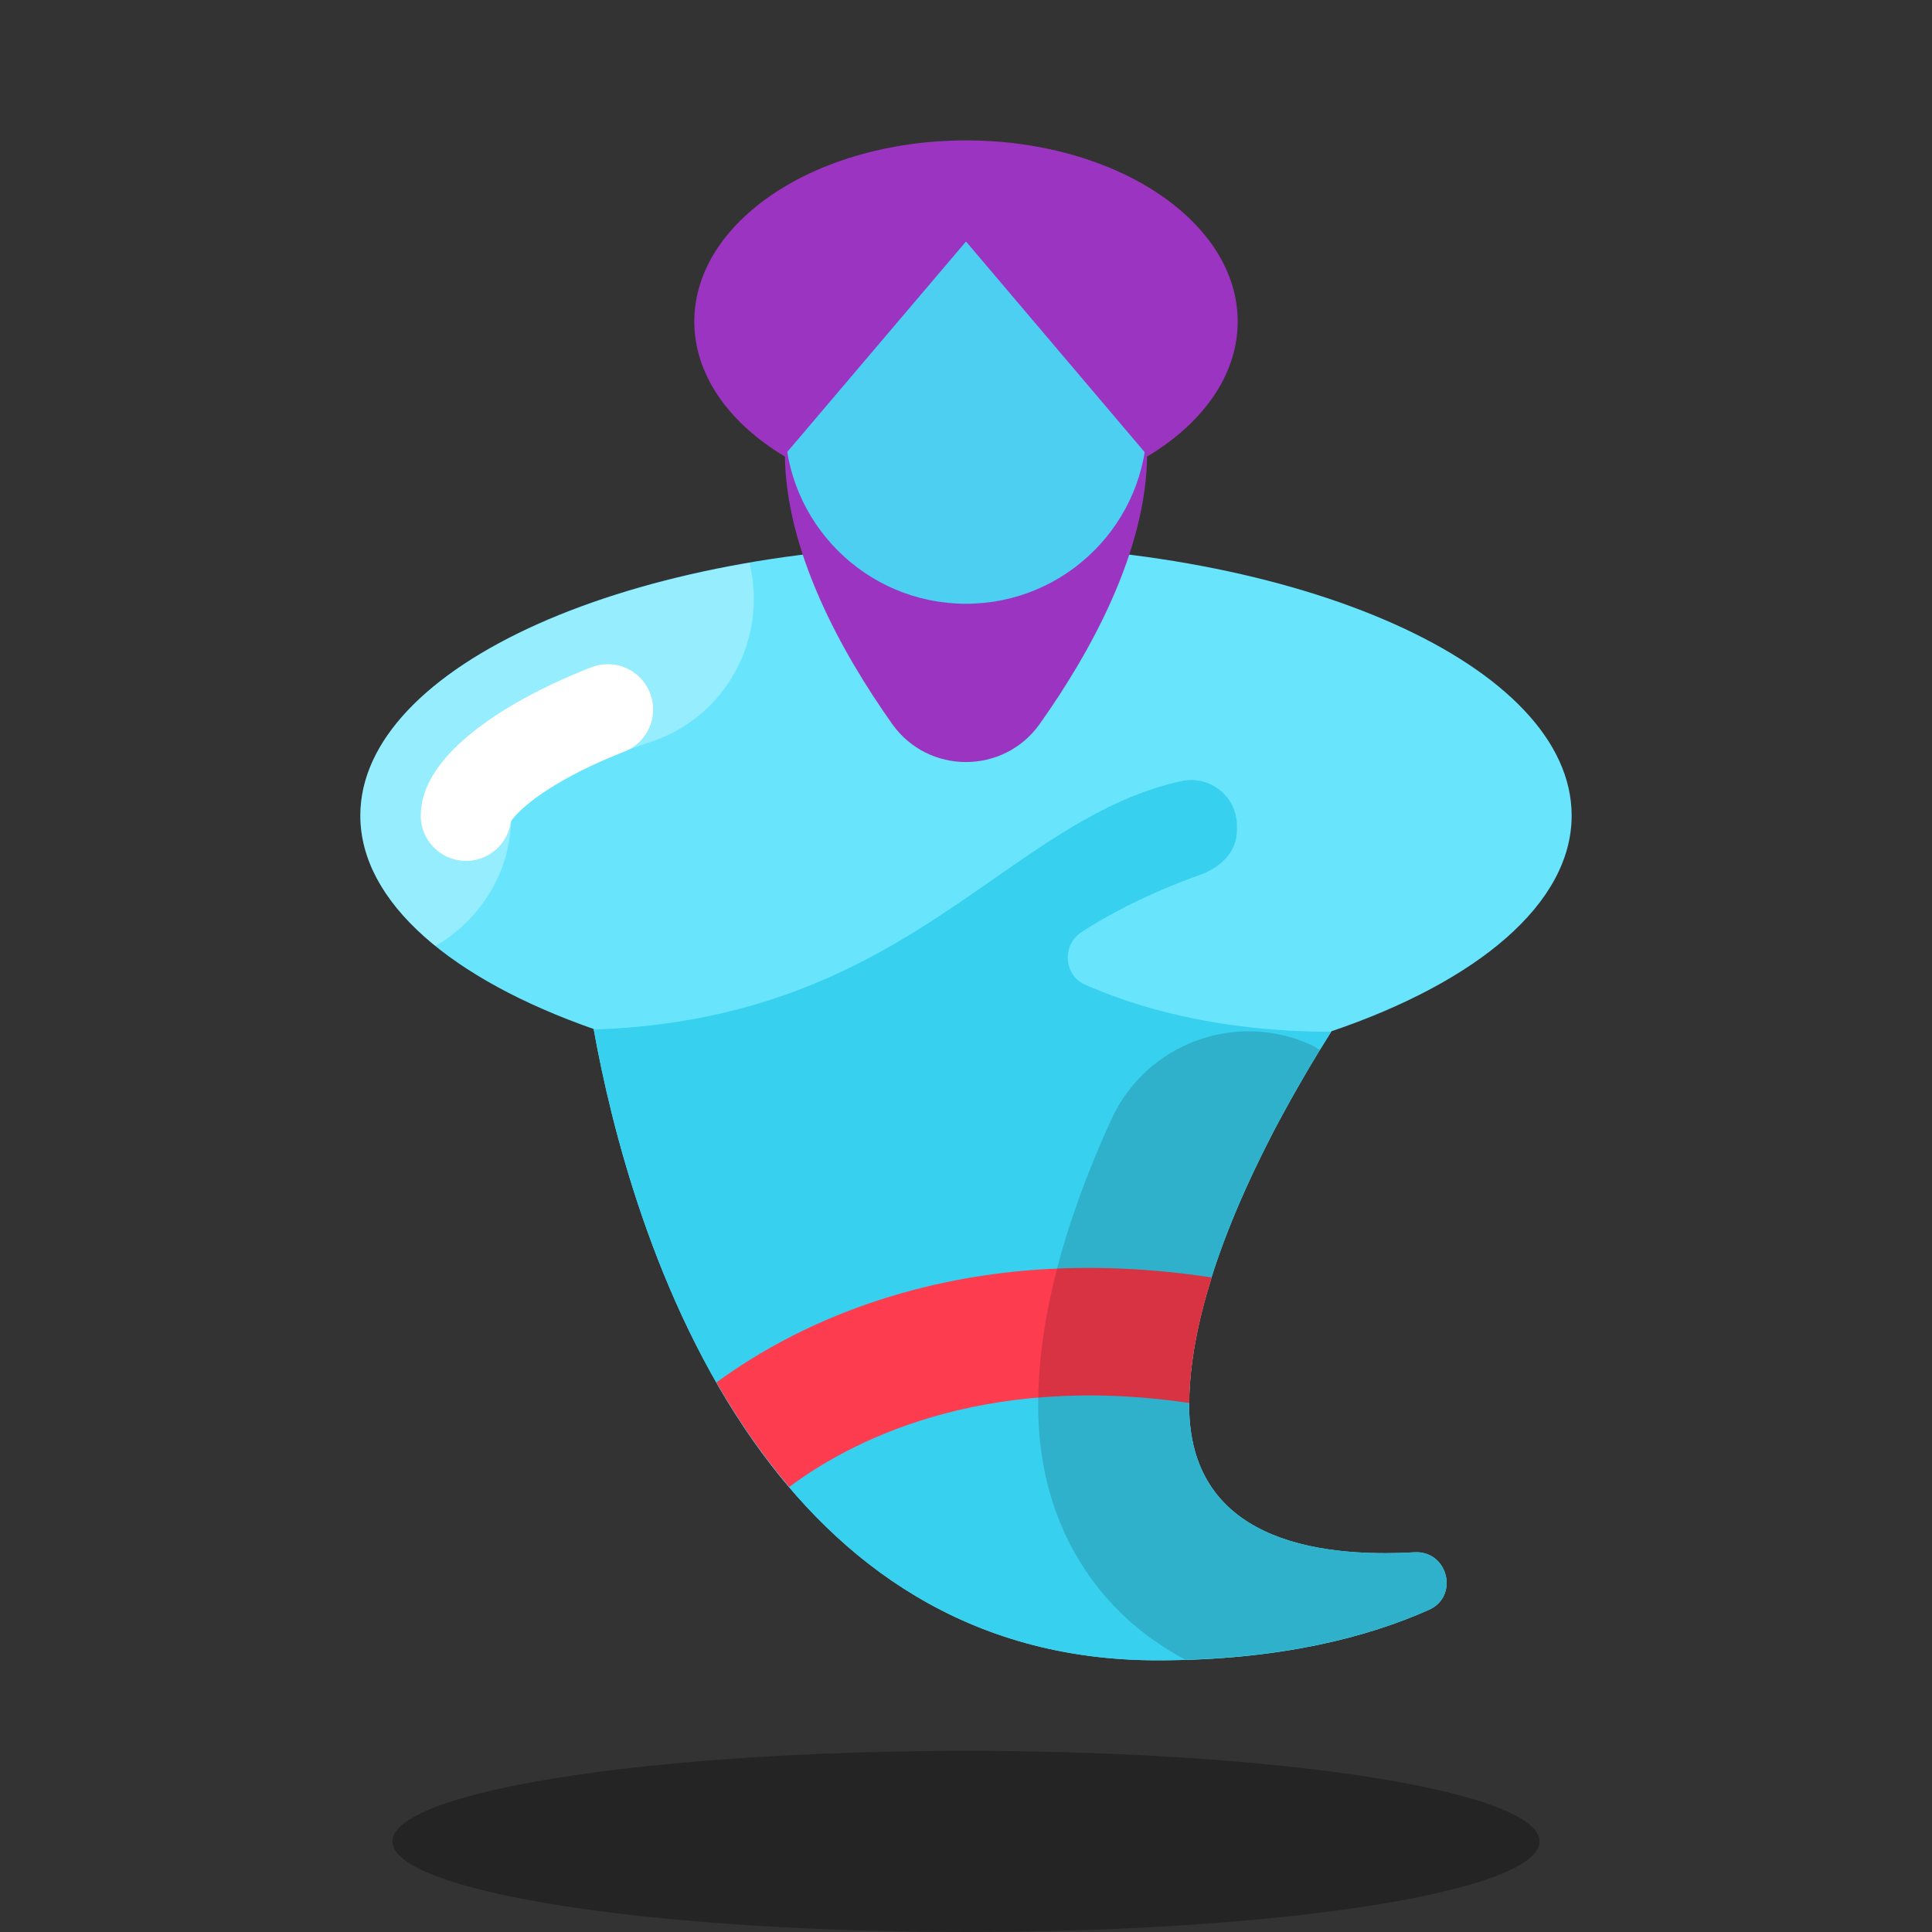 <?xml version="1.0" encoding="iso-8859-1"?>
<!-- Generator: Adobe Illustrator 26.5.0, SVG Export Plug-In . SVG Version: 6.00 Build 0)  -->
<svg version="1.1" baseProfile="basic" id="&#x421;&#x43B;&#x43E;&#x439;_1"
	 xmlns="http://www.w3.org/2000/svg" xmlns:xlink="http://www.w3.org/1999/xlink" x="0px" y="0px" viewBox="0 0 64 64"
	 xml:space="preserve">
<rect x="0" y="0" width="64" height="64" fill="#333333" stroke="none"/>
<path style="fill:#68E5FD;" d="M52.063,27.018c0-4.957-8.982-8.975-20.063-8.975s-20.063,4.018-20.063,8.975
	c0,2.874,3.031,5.426,7.729,7.069c0.566,3.157,1.988,8.953,5.289,13.645C27.801,51.777,32.042,55,38.336,55
	c4.087,0,7.002-0.781,8.998-1.672c1.014-0.453,0.628-1.97-0.481-1.906c-3.334,0.19-7.461-0.464-7.461-4.87
	c0-4.244,2.838-9.425,4.715-12.39C48.933,32.523,52.063,29.937,52.063,27.018z"/>
<ellipse style="opacity:0.3;" cx="32" cy="61" rx="19" ry="3"/>
<path style="fill:#37D0EE;" d="M42.301,37.27c0.024-0.046,0.049-0.089,0.073-0.135c0.121-0.227,0.242-0.448,0.363-0.666
	c0.021-0.038,0.042-0.075,0.062-0.112c0.133-0.237,0.265-0.467,0.395-0.691c0.018-0.031,0.036-0.062,0.054-0.093
	c0.126-0.215,0.25-0.423,0.372-0.624c0.024-0.04,0.049-0.082,0.073-0.121c0.099-0.163,0.196-0.318,0.291-0.47
	c0.037-0.059,0.075-0.123,0.111-0.18c-3.892,0-6.62-0.88-8.142-1.557c-0.726-0.322-0.783-1.323-0.115-1.753
	c0.855-0.552,2.14-1.253,3.891-1.878c0.688-0.246,1.245-0.75,1.245-1.48l0-0.162c0-0.959-0.889-1.676-1.827-1.475
	c-2.277,0.49-4.205,1.832-6.221,3.237c-3.23,2.25-6.88,4.78-13.257,4.995c0.568,3.161,1.991,8.944,5.286,13.628
	C27.801,51.777,32.042,55,38.336,55c4.087,0,7.002-0.781,8.998-1.672c1.014-0.453,0.628-1.97-0.481-1.906
	c-3.334,0.19-7.461-0.464-7.461-4.87c0-2.81,1.245-6.027,2.631-8.744C42.155,37.558,42.183,37.477,42.301,37.27z"/>
<path style="fill:#FD3C4F;" d="M23.733,45.795c0.693,1.21,1.493,2.38,2.412,3.462c1.917-1.435,6.271-3.808,13.251-2.781
	c0.011-1.328,0.302-2.745,0.745-4.158C31.833,41.054,26.393,43.845,23.733,45.795z"/>
<ellipse style="fill:#9C34C2;" cx="32" cy="10.651" rx="9" ry="6"/>
<path style="fill:#9C34C2;" d="M26,15h12c0,3.249-1.894,6.635-3.555,8.978c-1.196,1.688-3.699,1.687-4.894-0.001
	C27.893,21.634,26,18.249,26,15z"/>
<circle style="fill:#4CCFF1;" cx="32" cy="14" r="6"/>
<polygon style="fill:#9C34C2;" points="25.991,15.074 32,8 38,15.074 39.5,12.151 35,6.151 29,6.151 24,12 "/>
<g>
	<path style="opacity:0.15;" d="M47.333,53.328c1.014-0.453,0.628-1.97-0.481-1.906c-3.334,0.19-7.461-0.464-7.461-4.87
		c0-3.963,2.474-8.74,4.33-11.77c-0.094-0.051-0.176-0.116-0.274-0.161c-2.509-1.153-5.478-0.052-6.63,2.458
		c-1.609,3.508-2.426,6.694-2.426,9.473c0,3.549,1.553,5.761,2.856,6.991c0.596,0.563,1.272,1.034,2.01,1.434
		C42.859,54.869,45.493,54.149,47.333,53.328z"/>
	<path style="opacity:0.3;fill:#FFFFFF;" d="M11.937,27.018c0,1.567,0.906,3.036,2.487,4.317c1.443-0.833,2.441-2.351,2.509-4.121
		c0.276-0.432,1.533-1.604,4.648-2.646c2.485-0.831,3.858-3.423,3.246-5.924C17.294,19.936,11.937,23.193,11.937,27.018z"/>
</g>
<path style="fill:none;stroke:#FFFFFF;stroke-width:3;stroke-linecap:round;stroke-linejoin:round;stroke-miterlimit:10;" d="
	M15.437,27.018c0-0.836,1.607-2.308,4.697-3.516"/>
</svg>